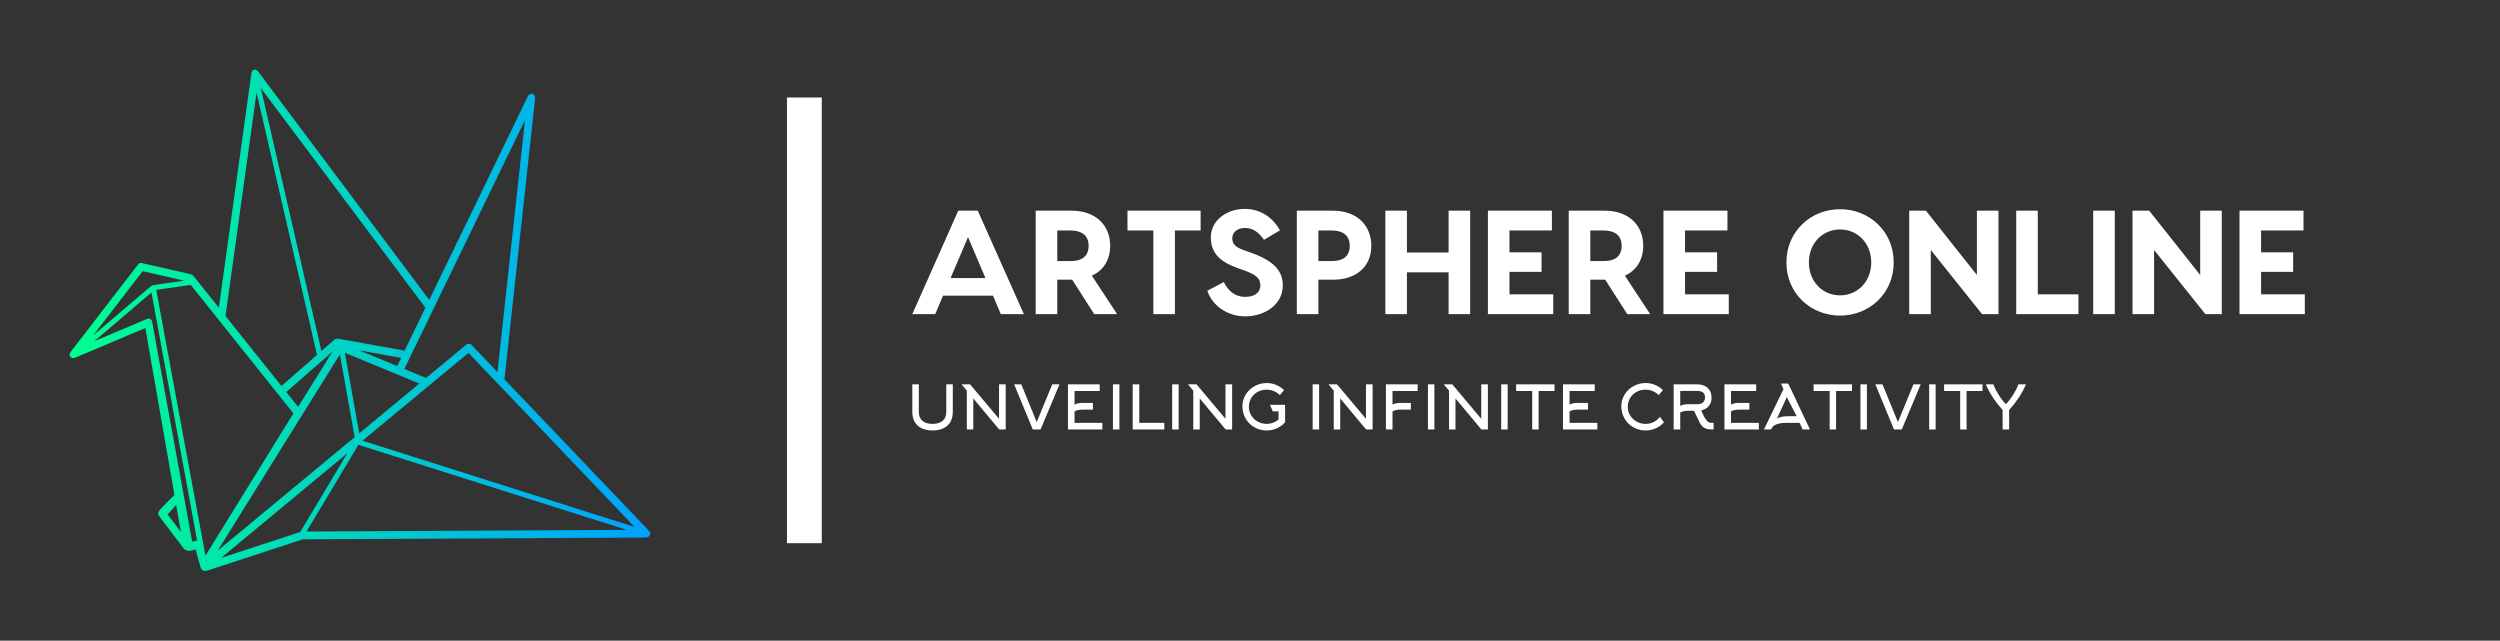 
        <svg xmlns="http://www.w3.org/2000/svg" xmlns:xlink="http://www.w3.org/1999/xlink" version="1.1" width="3176.991" 
        height="814.159" viewBox="0 0 3176.991 814.159">
			
			<rect x="0" y="0" width="3176.991" height="814.159" fill="#333333" stroke="none"/>
			
			<g transform="scale(8.85) translate(10, 10)">
				<defs id="SvgjsDefs2751"><linearGradient id="SvgjsLinearGradient2760"><stop id="SvgjsStop2761" stop-color="#00ff8f" offset="0"></stop><stop id="SvgjsStop2762" stop-color="#00a1ff" offset="1"></stop></linearGradient></defs><g id="SvgjsG2752" featureKey="symbolFeature-0" transform="matrix(0.846,0,0,0.846,-0.423,-7.861)" fill="url(#SvgjsLinearGradient2760)"><g xmlns="http://www.w3.org/2000/svg"><path d="M26.21,92.168l13.429-4.4l7.997-13.37C40.466,80.339,32.642,86.824,26.21,92.168L26.21,92.168z M36.454,62.986l6.032-5.279   L32.226,13.173l-5.269,37.935L36.454,62.986L36.454,62.986z M43.234,57.051l2.234-1.957c0.071-0.062,0.456-0.168,0.55-0.15   l11.338,2.044l3.531-7.285L32.949,12.409L43.234,57.051L43.234,57.051z M56.761,58.217l-7.124-1.285l6.456,2.664L56.761,58.217   L56.761,58.217z M45.117,57.148l-1.623,1.422c-0.051,0.107-0.144,0.185-0.255,0.222l-5.965,5.223l2.006,2.51L45.117,57.148   L45.117,57.148z M14.843,45.839l5.087-0.731L12.897,43.5L4.502,54.387l9.84-8.376C14.43,45.944,14.495,45.889,14.843,45.839   L14.843,45.839z M21.051,45.828c-0.024,0.006-5.854,0.845-5.854,0.845s8.104,43.903,8.366,45.094l14.915-24.138L21.051,45.828   L21.051,45.828z M47.21,57.351l2.444,13.668l10.199-8.446L47.21,57.351L47.21,57.351z M48.877,71.661L46.368,57.63L25.622,90.943   C32.641,85.114,41.263,77.969,48.877,71.661L48.877,71.661z M4.679,55.388l8.922-3.774c0.43-0.182,0.826,0.035,0.905,0.491   l6.795,37.315c0.469-0.124,0.538-0.137,0.824-0.222L14.39,47.122L4.679,55.388L4.679,55.388z M57.311,60.098l3.69,1.524   l6.831-5.655c0.244-0.202,0.677-0.177,0.896,0.053l4.386,4.596l4.675-42.769L57.311,60.098L57.311,60.098z M19.385,87.76   l-0.801-4.597l-1.457,1.632L19.385,87.76L19.385,87.76z M96.383,86.909L68.198,57.371l-17.995,14.9L96.383,86.909L96.383,86.909z    M40.709,87.688l54.357-0.278L49.512,72.972L40.709,87.688L40.709,87.688z M98.28,88.709l-58.188,0.296l-16.331,5.35   c-0.634,0.158-0.953-0.299-1.044-0.618c-0.252-0.901-0.602-2.094-0.838-3.011c-0.586,0.171-1.447,0.495-1.993-0.136l-4.135-5.431   c-0.246-0.364-0.404-0.567,0.154-1.265c0.908-0.952,1.828-1.872,2.386-2.404l-4.939-28.346L1.479,58.169   c-0.765,0.325-1.285-0.347-0.777-1.007l11.41-14.797c0.2-0.271,0.395-0.288,0.667-0.24l8.337,1.906   c0.231,0.078,0.338,0.194,0.366,0.23l4.343,5.431l5.521-39.741c0.101-0.727,0.736-0.892,1.178-0.303l29.009,38.723l16.729-34.52   c0.385-0.789,1.343-0.512,1.247,0.359l-5.21,47.647l24.555,25.734C99.342,88.104,98.885,88.695,98.28,88.709L98.28,88.709z"></path></g></g><g id="SvgjsG2753" featureKey="textGroupContainer" transform="matrix(1,0,0,1,338,4)" fill="#ffffff"><rect xmlns="http://www.w3.org/2000/svg" y="0" height="1" width="1" opacity="0"></rect><rect xmlns="http://www.w3.org/2000/svg" y="0" x="-235" width="5" height="64"></rect></g><g id="SvgjsG2754" featureKey="nameFeature-0" transform="matrix(1.061,0,0,1.061,120.576,13.887)" fill="#ffffff"><path d="M12.38 20 l-1.06 -2.5 l-6.76 0 l-1.06 2.5 l-3.1 0 l6.22 -14 l2.64 0 l6.24 14 l-3.12 0 z M5.58 15.12 l4.72 0 l-2.36 -5.54 z M28.12 20 l-3.1 0 l-2.98 -4.66 l-0.04 0 l-1.98 0 l0 4.66 l-2.92 0 l0 -14 l4.9 0 c3.14 0 5.18 1.9 5.18 4.76 c0 1.9 -0.92 3.32 -2.48 4.04 z M20.02 8.68 l0 4.14 l1.8 0 c1.44 0 2.44 -0.56 2.44 -2.06 c0 -1.48 -1 -2.08 -2.44 -2.08 l-1.8 0 z M39.42 6 l0 2.68 l-3.48 0 l0 11.32 l-2.92 0 l0 -11.32 l-3.5 0 l0 -2.68 l9.9 0 z M45.4 5.76 c2.46 0 4.02 1.54 4.76 2.9 l-2.16 1.28 c-0.76 -1.06 -1.5 -1.6 -2.6 -1.6 c-0.98 0 -1.7 0.58 -1.7 1.38 s0.46 1.22 1.56 1.62 l0.96 0.34 c3.1 1.1 4.32 2.48 4.32 4.4 c0 2.82 -2.68 4.22 -5.06 4.22 c-2.52 0 -4.48 -1.5 -5.16 -3.46 l2.24 -1.18 c0.5 1.02 1.34 2 2.92 2 c1.14 0 2.02 -0.5 2.02 -1.54 c0 -1 -0.6 -1.44 -2.12 -2.02 l-0.86 -0.3 c-2.06 -0.74 -3.72 -1.76 -3.72 -4.2 c0 -2.24 2.1 -3.84 4.6 -3.84 z M57.34 6 c3.14 0 5.18 1.9 5.18 4.76 c0 2.82 -2.04 4.58 -5.18 4.58 l-1.98 0 l0 4.66 l-2.92 0 l0 -14 l4.9 0 z M57.16 12.82 c1.44 0 2.44 -0.56 2.44 -2.06 c0 -1.48 -1 -2.08 -2.44 -2.08 l-1.8 0 l0 4.14 l1.8 0 z M72.98 6 l2.92 0 l0 14 l-2.92 0 l0 -5.66 l-5.64 0 l0 5.66 l-2.92 0 l0 -14 l2.92 0 l0 5.66 l5.64 0 l0 -5.66 z M81.22 17.32 l5.92 0 l0 2.68 l-6.32 0 l-2.52 0 l0 -14 l2.92 0 l5.74 0 l0 2.68 l-5.74 0 l0 2.96 l4.34 0 l0 2.64 l-4.34 0 l0 3.04 z M100.26 20 l-3.1 0 l-2.98 -4.66 l-0.04 0 l-1.98 0 l0 4.66 l-2.92 0 l0 -14 l4.9 0 c3.14 0 5.18 1.9 5.18 4.76 c0 1.9 -0.92 3.32 -2.48 4.04 z M92.16 8.68 l0 4.14 l1.8 0 c1.44 0 2.44 -0.56 2.44 -2.06 c0 -1.48 -1 -2.08 -2.44 -2.08 l-1.8 0 z M104.98 17.32 l5.92 0 l0 2.68 l-6.32 0 l-2.52 0 l0 -14 l2.92 0 l5.74 0 l0 2.68 l-5.74 0 l0 2.96 l4.34 0 l0 2.64 l-4.34 0 l0 3.04 z M125.96 5.8 c3.9 0 7.26 2.94 7.26 7.2 s-3.36 7.2 -7.26 7.2 s-7.26 -2.94 -7.26 -7.2 s3.36 -7.2 7.26 -7.2 z M125.96 17.46 c2.36 0 4.22 -1.86 4.22 -4.46 s-1.86 -4.46 -4.22 -4.46 s-4.22 1.86 -4.22 4.46 s1.86 4.46 4.22 4.46 z M144.48 6 l2.92 0 l0 14 l-2.22 0 l-6.94 -8.68 l0 8.68 l-2.92 0 l0 -14 l2.26 0 l6.9 8.7 l0 -8.7 z M152.72 17.32 l5.5 0 l0 2.68 l-8.42 0 l0 -14 l2.92 0 l0 11.32 z M163.14 6 l0 14 l-2.92 0 l0 -14 l2.92 0 z M174.7 6 l2.92 0 l0 14 l-2.22 0 l-6.94 -8.68 l0 8.68 l-2.92 0 l0 -14 l2.26 0 l6.9 8.7 l0 -8.7 z M182.94 17.32 l5.92 0 l0 2.68 l-6.32 0 l-2.52 0 l0 -14 l2.92 0 l5.74 0 l0 2.68 l-5.74 0 l0 2.96 l4.34 0 l0 2.64 l-4.34 0 l0 3.04 z"></path></g><g id="SvgjsG2755" featureKey="sloganFeature-0" transform="matrix(0.434,0,0,0.434,120.132,42.985)" fill="#ffffff"><path d="M8.7 20.34 q-2.1 0 -3.61 -0.73 t-2.3 -2.11 t-0.79 -3.3 l0 -9.12 l2.16 0 l0 9.12 q0 1.92 1.18 2.94 t3.36 1.02 t3.36 -1.02 t1.18 -2.94 l0 -9.12 l2.16 0 l0 9.12 q0 1.92 -0.79 3.3 t-2.3 2.11 t-3.61 0.73 z M20.04 7.18 l-1.74 -2.1 l2.82 0 l9.58 11.4 l0 -11.4 l2.2 0 l0 14.92 l-2.16 0 l-8.56 -10.26 l0 10.26 l-2.14 0 l0 -12.82 z M50.7 5.08 l-6.26 14.92 l-2.58 0 l-6.16 -14.92 l2.36 0 l5.1 12.48 l5.14 -12.48 l2.4 0 z M55.68 14.02 l0 3.8 l9.2 0 l0 2.18 l-11.38 0 l0 -14.92 l10.5 0 l0 2.2 l-8.32 0 l0 4.52 q0.62 -0.36 1.38 -0.48 q0.56 -0.1 1.44 -0.1 l3.26 0 l0 2.22 l-3.26 0 q-0.82 0 -1.44 0.1 q-0.76 0.14 -1.38 0.48 z M70.52 20 l-2.14 0 l0 -14.92 l2.14 0 l0 14.92 z M85.38 20 l-10.46 0 l0 -14.92 l2.18 0 l0 12.74 l8.28 0 l0 2.18 z M90.12 20 l-2.14 0 l0 -14.92 l2.14 0 l0 14.92 z M94.96 7.18 l-1.74 -2.1 l2.82 0 l9.58 11.4 l0 -11.4 l2.2 0 l0 14.92 l-2.16 0 l-8.56 -10.26 l0 10.26 l-2.14 0 l0 -12.82 z M125 7 l-1.4 1.64 q-0.82 -0.84 -1.96 -1.32 t-2.4 -0.48 q-1.64 0 -2.99 0.74 t-2.11 2.02 q-0.78 1.34 -0.78 2.98 q0 1.56 0.84 2.88 q0.8 1.24 2.15 1.97 t2.91 0.73 q1.1 0 2.11 -0.38 t1.81 -1.06 l0 -2.72 l-1.92 0 l-0.94 -2.16 l5.02 0 l0 5.8 q-1.14 1.28 -2.73 1.99 t-3.37 0.71 q-2.22 0 -4.08 -1.08 q-1.82 -1.04 -2.86 -2.86 q-1.08 -1.86 -1.08 -4.08 q0 -2.14 1.14 -3.94 q1.08 -1.72 2.93 -2.73 t3.97 -1.01 q1.66 0 3.16 0.64 q1.46 0.6 2.58 1.72 z M136.6 20 l-2.14 0 l0 -14.92 l2.14 0 l0 14.92 z M141.44 7.18 l-1.74 -2.1 l2.82 0 l9.58 11.4 l0 -11.4 l2.2 0 l0 14.92 l-2.16 0 l-8.56 -10.26 l0 10.26 l-2.14 0 l0 -12.82 z M160.88 14.02 l0 5.98 l-2.18 0 l0 -14.92 l10.5 0 l0 2.2 l-8.32 0 l0 4.52 q0.62 -0.36 1.38 -0.48 q0.56 -0.1 1.44 -0.1 l3.26 0 l0 2.22 l-3.26 0 q-0.82 0 -1.44 0.1 q-0.76 0.14 -1.38 0.48 z M174.74 20 l-2.14 0 l0 -14.92 l2.14 0 l0 14.92 z M179.58 7.18 l-1.74 -2.1 l2.82 0 l9.58 11.4 l0 -11.4 l2.2 0 l0 14.92 l-2.16 0 l-8.56 -10.26 l0 10.26 l-2.14 0 l0 -12.82 z M198.98 20 l-2.14 0 l0 -14.92 l2.14 0 l0 14.92 z M214.48 7.28 l-5.26 0 l0 12.72 l-2.12 0 l0 -12.72 l-5.32 0 l0 -2.2 l12.7 0 l0 2.2 z M219.46 14.02 l0 3.8 l9.2 0 l0 2.18 l-11.38 0 l0 -14.92 l10.5 0 l0 2.2 l-8.32 0 l0 4.52 q0.62 -0.36 1.38 -0.48 q0.56 -0.1 1.44 -0.1 l3.26 0 l0 2.22 l-3.26 0 q-0.82 0 -1.44 0.1 q-0.76 0.14 -1.38 0.48 z M250.36 7 l-1.4 1.64 q-0.82 -0.84 -1.96 -1.32 t-2.4 -0.48 q-1.64 0 -2.99 0.74 t-2.11 2.02 q-0.78 1.34 -0.78 2.98 q0 1.56 0.84 2.88 q0.8 1.24 2.15 1.97 t2.91 0.73 q1.44 0 2.68 -0.62 t2.06 -1.72 l1.34 1.82 q-1.14 1.28 -2.73 1.99 t-3.37 0.71 q-2.22 0 -4.08 -1.08 q-1.82 -1.04 -2.86 -2.86 q-1.08 -1.86 -1.08 -4.08 q0 -2.14 1.14 -3.94 q1.08 -1.72 2.93 -2.73 t3.97 -1.01 q1.66 0 3.16 0.64 q1.46 0.6 2.58 1.72 z M256.08 7.26 l0 4.96 q0.62 -0.36 1.38 -0.48 q0.56 -0.1 1.44 -0.1 l2.84 0 q1.18 0 1.84 -0.54 q0.7 -0.58 0.7 -1.74 q0 -1.1 -0.74 -1.64 q-0.64 -0.46 -1.8 -0.46 l-5.66 0 z M262.46 17.64 l-1.82 -3.82 l-1.74 0 q-0.82 0 -1.44 0.1 q-0.76 0.14 -1.38 0.48 l0 5.6 l-2.18 0 l0 -14.92 l7.84 0 q1.38 0 2.44 0.52 t1.64 1.48 q0.62 1.02 0.62 2.4 q0 1.68 -0.9 2.76 t-2.54 1.5 l1.16 2.38 q0.5 0.74 0.78 1.04 q0.34 0.38 0.65 0.51 t0.81 0.13 l0.22 0 l0.48 -0.02 l0 2.22 q-1.16 0 -1.72 -0.08 q-0.94 -0.16 -1.6 -0.62 q-0.78 -0.56 -1.32 -1.66 z M272.88 14.02 l0 3.8 l9.2 0 l0 2.18 l-11.38 0 l0 -14.92 l10.5 0 l0 2.2 l-8.32 0 l0 4.52 q0.62 -0.36 1.38 -0.48 q0.56 -0.1 1.44 -0.1 l3.26 0 l0 2.22 l-3.26 0 q-0.82 0 -1.44 0.1 q-0.76 0.14 -1.38 0.48 z M290.24 6.66 l-0.82 -1.84 l2.4 0 l7.18 15.18 l-2.44 0 l-0.98 -2.18 l-4.54 0 q-1.28 0 -2.3 0.24 q-0.9 0.22 -1.5 0.58 q-0.54 0.32 -0.72 0.66 l-0.38 0.7 l-2.36 0 z M291.84 15.62 l2.76 0 l-3.26 -6.3 l-3.3 7.14 q0.44 -0.38 1.34 -0.6 q1.02 -0.24 2.46 -0.24 z M312.9 7.28 l-5.26 0 l0 12.72 l-2.12 0 l0 -12.72 l-5.32 0 l0 -2.2 l12.7 0 l0 2.2 z M317.84 20 l-2.14 0 l0 -14.92 l2.14 0 l0 14.92 z M335.64 5.08 l-6.26 14.92 l-2.58 0 l-6.16 -14.92 l2.36 0 l5.1 12.48 l5.14 -12.48 l2.4 0 z M340.58 20 l-2.14 0 l0 -14.92 l2.14 0 l0 14.92 z M356.08 7.28 l-5.26 0 l0 12.72 l-2.12 0 l0 -12.72 l-5.32 0 l0 -2.2 l12.7 0 l0 2.2 z M363.82 11.64 q1.34 -1.4 2.42 -3.12 t1.72 -3.44 l2.5 0 q-1.02 2.38 -2.48 4.56 q-1.32 1.98 -3.08 3.9 l0 6.46 l-2.16 0 l0 -6.46 q-1.76 -1.92 -3.08 -3.9 q-1.46 -2.18 -2.48 -4.56 l2.5 0 q0.64 1.72 1.72 3.44 t2.42 3.12 z"></path></g>
			</g>
		</svg>
	